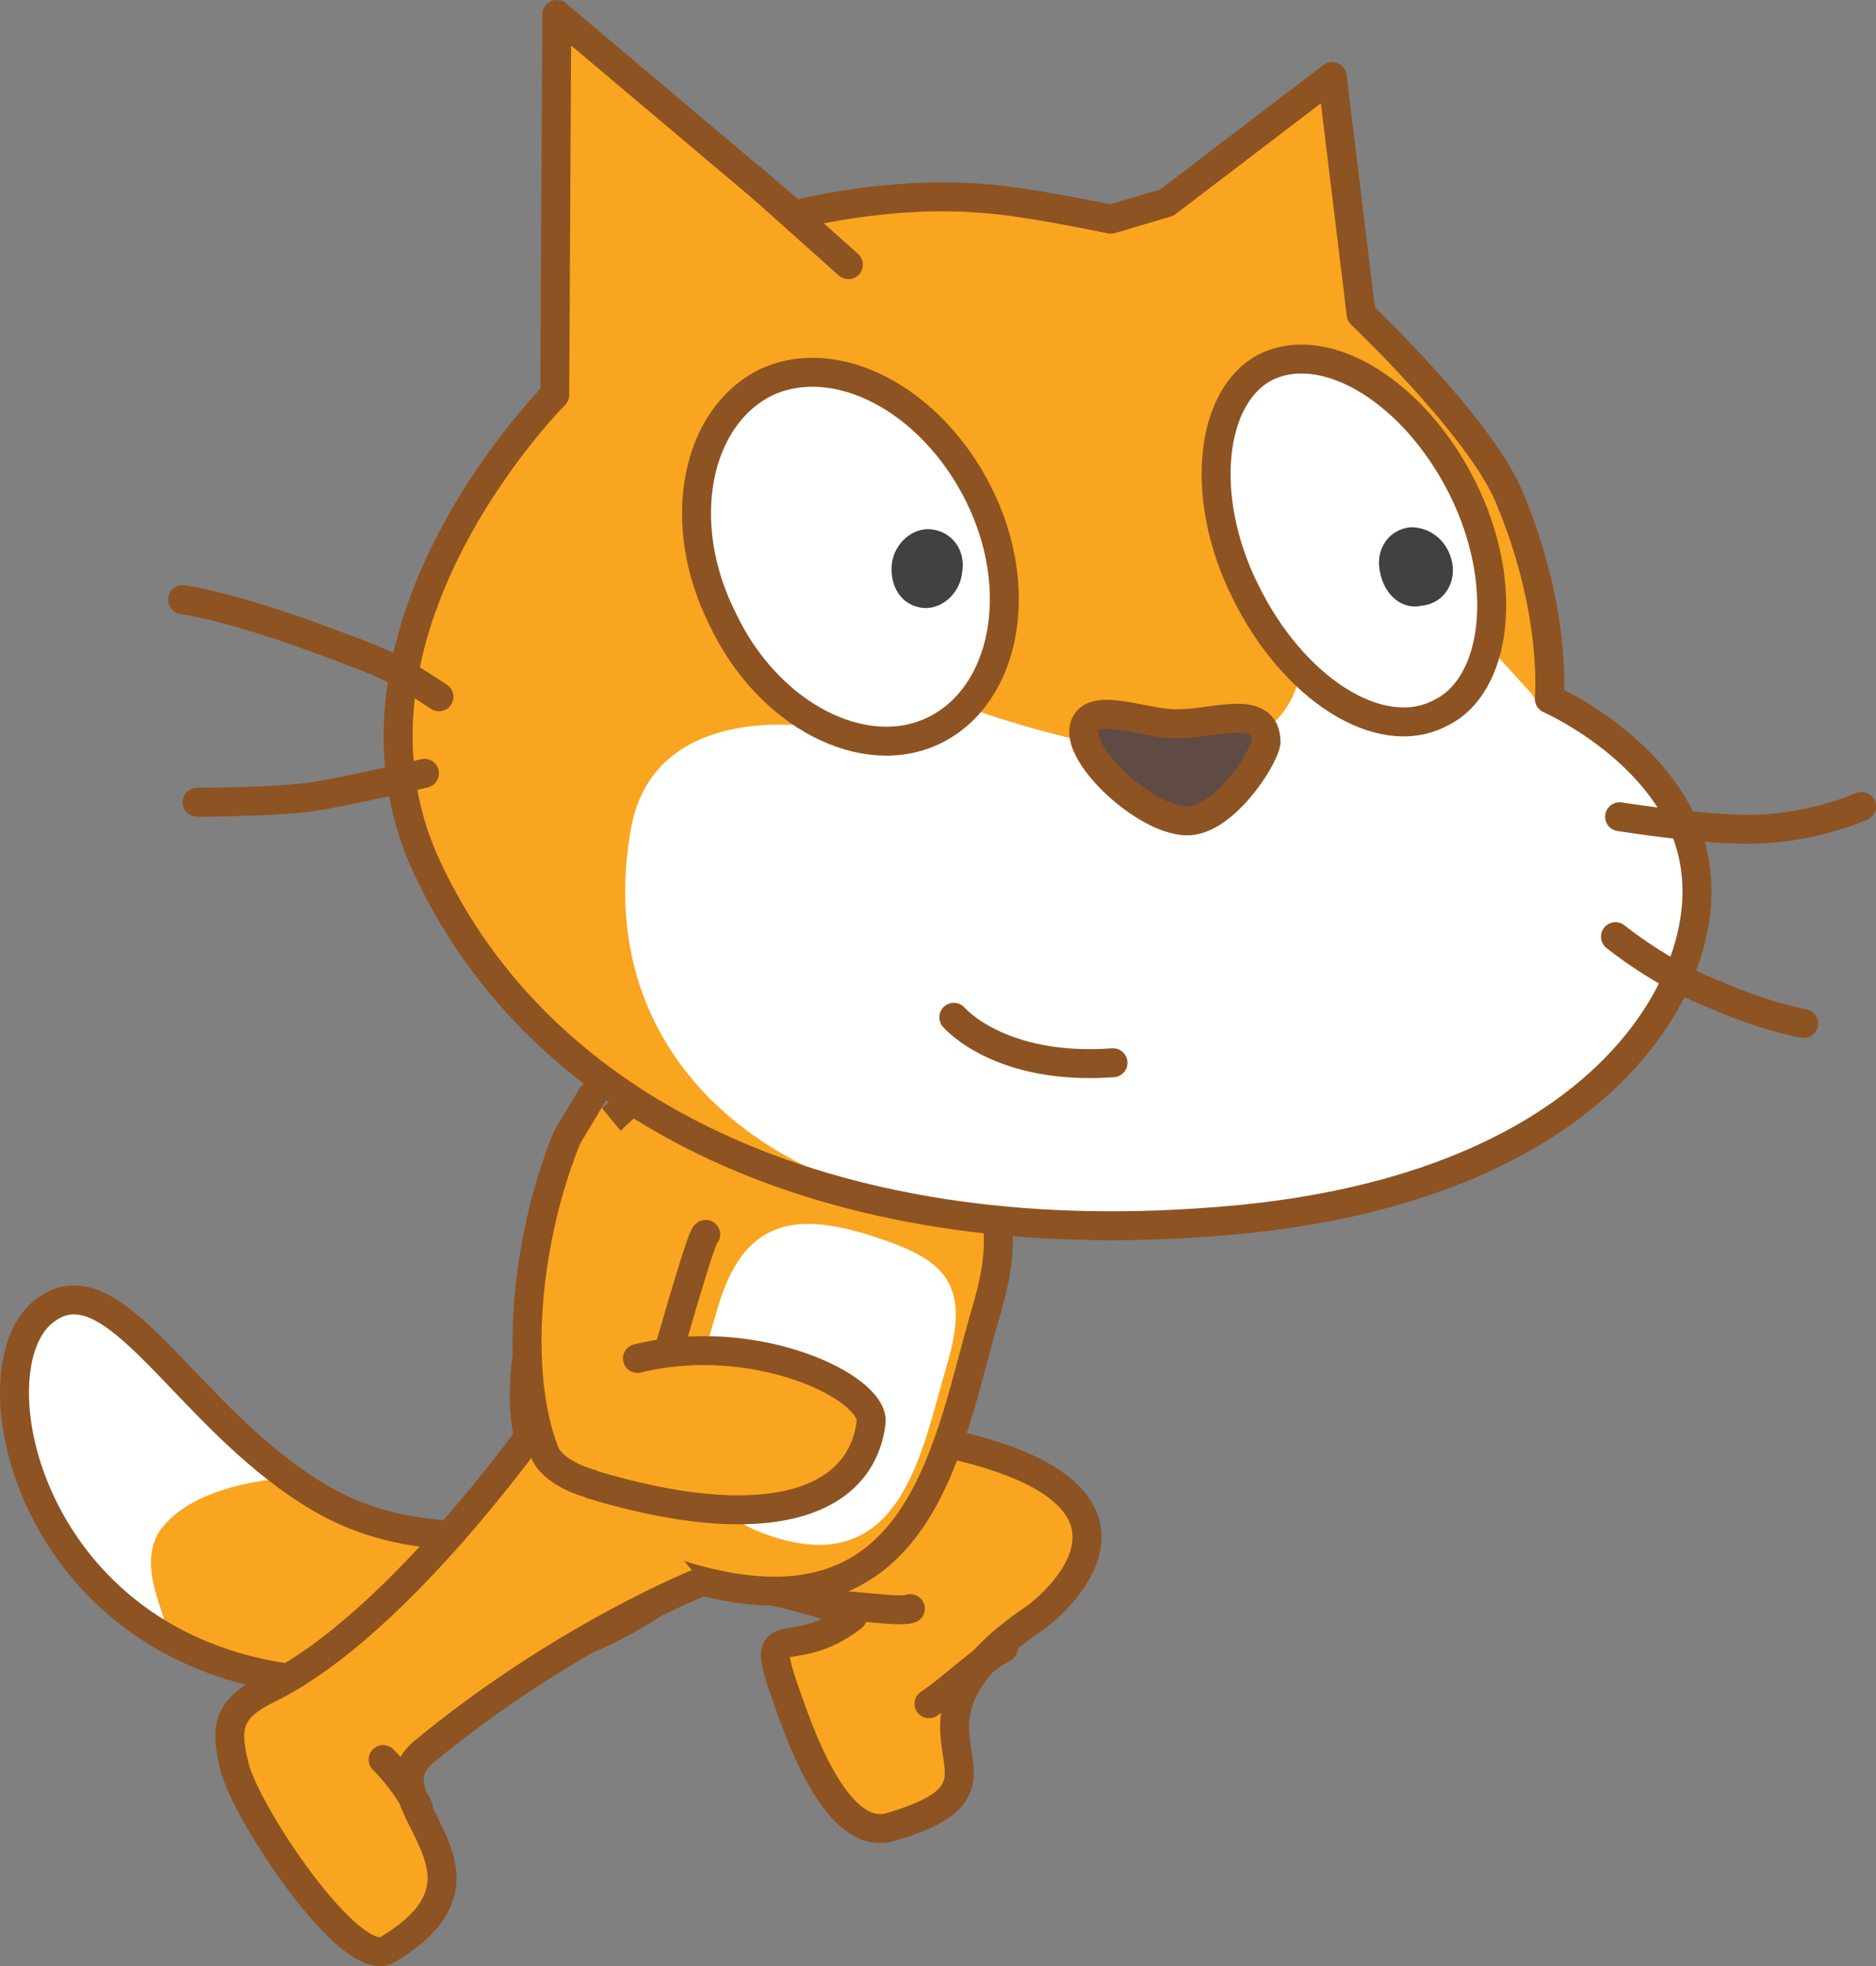 <svg xmlns="http://www.w3.org/2000/svg" xmlns:xlink="http://www.w3.org/1999/xlink" version="1.1" id="Layer_1" x="0px" y="0px" width="90.729" height="95.089" viewBox="27.871 20.6 90.729 95.089" enable-background="new 0 0 128 128" xml:space="preserve">
  <rect x="27.871" y="20.6" width="90.729" height="95.089" fill="#808080" stroke="none"/>
  <g>
    <g id="ID0.15723733883351088_5_">
      <path id="ID0.527006761636585_5_" fill="#FAA51F" stroke="#8E5322" stroke-width="1.4" stroke-linecap="round" stroke-linejoin="round" d="&#13;&#10;&#9;&#9;M62.7,97c0,0,5.3,1,6.4,1.8c-3.1,2.4-4.7-0.3-3.1,4.1c0.7,2,2.4,6.6,4.8,6.1c7.8-2.2-1.3-4.5,7.2-10.2c2.3-1.8,5.5-6.1-3.9-8.3"/>
      <path id="ID0.8937406223267317_6_" fill="#FAA51F" stroke="#8E5322" stroke-width="1.4" stroke-linecap="round" stroke-linejoin="round" d="&#13;&#10;&#9;&#9;M76.4,100.3c-1,0.5-2.4,1.9-3.6,2.7"/>
      <path id="ID0.8937406223267317_5_" fill="#FAA51F" stroke="#8E5322" stroke-width="1.4" stroke-linecap="round" stroke-linejoin="round" d="&#13;&#10;&#9;&#9;M71.9,98.4c-0.5,0.2-2.9-0.2-4.2-0.2"/>
    </g>
    <g id="Layer_2_10_">
      <path id="ID0.39854341372847557_3_" fill="#FAA51F" stroke="#8E5322" stroke-width="1.4" stroke-linecap="round" stroke-linejoin="round" d="&#13;&#10;&#9;&#9;M63.6,89.6"/>
    </g>
    <g id="Layer_3_3_">
      <path id="ID0.8535828334279358_3_" fill="#FAA51F" d="M51.5,94.9c-2.5,0-5.5-0.2-8.4-2c-6.4-3.9-9.8-11.7-13.2-8.8&#13;&#10;&#9;&#9;c-3.4,2.9-0.6,16.1,12.2,17.7c4.5,0.6,8.3-0.2,11.3-0.9c0.8-0.2,7.5-2.2,9.2-6.2s-0.2-4.4-1.1-4.8C60.5,89.8,55,95,51.5,94.9z" stroke-width="1"/>
      <path id="ID0.914295740891248_3_" fill="#FFFFFF" d="M30.1,84c-1.8,1.1-2,6.1-0.4,9.4c1.7,3.3,4.1,5.1,5.6,6.1&#13;&#10;&#9;&#9;c1.8,0.7-1.3-2.8,0.4-5c1.7-2.2,5.9-2.4,5.9-2.4s-4-3.7-6.2-5.8C33.5,84.3,32.1,83,30.1,84z" stroke-width="1"/>
      <path id="ID0.40227043256163597_3_" fill="none" stroke="#8E5322" stroke-width="1.4" stroke-linecap="round" stroke-linejoin="round" d="&#13;&#10;&#9;&#9;M51.5,94.9c-2.5,0-5.5-0.2-8.4-2c-6.4-3.9-9.8-11.7-13.2-8.8c-3.4,2.9-0.6,16.1,12.2,17.7c4.5,0.6,8.3-0.2,11.3-0.9&#13;&#10;&#9;&#9;c0.8-0.2,7.5-2.2,9.2-6.2s-0.2-4.4-1.1-4.8C60.5,89.8,55,95,51.5,94.9z"/>
    </g>
    <path id="ID0.46792364912107587_3_" fill="#FAA51F" stroke="#8E5322" stroke-width="1.4" stroke-linecap="round" stroke-linejoin="round" d="&#13;&#10;&#9;M75.6,83.9c-1.9,6.4-3,16.3-14.4,13c-11.4-3.4-7.8-11.7-5.9-18.1s6.3-7,12.8-5.1C74.4,75.6,77.5,77.5,75.6,83.9z"/>
    <g id="ID0.16171270422637463_3_">
      <path id="ID0.007584026083350182_3_" fill="#FAA51F" stroke="#8E5322" stroke-width="1.4" stroke-linecap="round" stroke-linejoin="round" d="&#13;&#10;&#9;&#9;M61.8,97.1c0,0-6.6,2.6-13.4,8.2c-3,2.4,4.6,5.8-1.8,9.6c-1.8,1-6.9-6.7-7.4-8.9c-0.5-2-0.2-2.8,1.6-3.7&#13;&#10;&#9;&#9;c6.6-3.2,13.8-13.8,13.8-13.8"/>
      <path id="ID0.31672530295327306_3_" fill="#FAA51F" stroke="#8E5322" stroke-width="1.4" stroke-linecap="round" stroke-linejoin="round" d="&#13;&#10;&#9;&#9;M48.1,108c0,0-0.6-1.2-1.7-2.3"/>
    </g>
    <path id="ID0.38032895559445024_3_" fill="#FFFFFF" d="M73.7,86.5c-1.2,4-2.1,10.3-8.2,8.5c-6.1-1.8-4.1-7.1-2.9-11.2&#13;&#10;&#9;s3.6-4.6,7.2-3.5C73.3,81.4,74.9,82.4,73.7,86.5z" stroke-width="1"/>
    <g>
      <g id="Layer_2_5_">
        <path id="ID0.2591130444779992_3_" fill="#FAA51F" d="M81.6,31.2c-1.5-0.3-4.5-0.9-6.2-1c-4.6-0.4-9.1,0.8-9.1,0.8l-11.5-9.7&#13;&#10;&#9;&#9;&#9;l-0.1,18.4c0.7-0.7-11.6,11.1-6.2,22.8C54,74.4,67.9,81.1,86.4,79.7c18.5-1.3,24.1-11.2,23.5-16.8c-0.5-5.6-7.1-8.5-7.1-8.5&#13;&#10;&#9;&#9;&#9;s0.4-4.3-2-9.9c-1.5-3.4-7.1-8.7-7.1-8.7l-1.4-11.5l-8,6.1L81.6,31.2z" stroke-width="1"/>
        <path id="ID0.3588979784399271_3_" fill="#FFFFFF" d="M101.9,54.1l-2.1-2.3l-9.1,1.5c0,0-0.4,3.3-4.7,3.7&#13;&#10;&#9;&#9;&#9;c-4.3,0.4-11.1-2.1-11.1-2.1l-7.3,0.9c0,0-8-1.5-9.2,4.8C56.4,71.6,65,78,73.5,78.9c5.5,0.7,9,0.4,13,0.2&#13;&#10;&#9;&#9;&#9;c17.5-1,23.6-10.7,22.8-16.3c-0.5-5.6-6.9-8-6.9-8L101.9,54.1z" stroke-width="1"/>
        <path id="ID0.2727069961838424_3_" fill="none" stroke="#8E5322" stroke-width="1.4" stroke-linecap="round" stroke-linejoin="round" d="&#13;&#10;&#9;&#9;&#9;M106.2,60.1c0,0,4.4,0.7,6.7,0.6c2.8-0.1,5-1.1,5-1.1"/>
        <path id="ID0.5861211125738919_3_" fill="none" stroke="#8E5322" stroke-width="1.4" stroke-linecap="round" stroke-linejoin="round" d="&#13;&#10;&#9;&#9;&#9;M106,65.9c0,0,2.2,1.8,4.8,2.8c2.5,1.1,4.3,1.4,4.3,1.4"/>
        <path id="ID0.4793355236761272_3_" fill="none" stroke="#8E5322" stroke-width="1.4" stroke-linecap="round" stroke-linejoin="round" d="&#13;&#10;&#9;&#9;&#9;M64.2,29.2l4.7,4.2"/>
        <path id="ID0.48413723474368453_3_" fill="none" stroke="#8E5322" stroke-width="1.4" stroke-linecap="round" stroke-linejoin="round" d="&#13;&#10;&#9;&#9;&#9;M81.6,31.2c-1.5-0.3-4.5-0.9-6.2-1c-4.6-0.4-9.1,0.8-9.1,0.8l-11.5-9.7l-0.1,18.4c0.7-0.7-11.6,11.1-6.2,22.8&#13;&#10;&#9;&#9;&#9;C54,74.4,67.9,81.1,86.4,79.7c18.5-1.3,24.1-11.2,23.5-16.8c-0.5-5.6-7.1-8.5-7.1-8.5s0.4-4.3-2-9.9c-1.5-3.4-7.1-8.7-7.1-8.7&#13;&#10;&#9;&#9;&#9;l-1.4-11.5l-8,6.1L81.6,31.2z"/>
        <path id="ID0.9024141579866409_3_" fill="none" stroke="#8E5322" stroke-width="1.4" stroke-linecap="round" stroke-linejoin="round" d="&#13;&#10;&#9;&#9;&#9;M37.4,59.4c0,0,4,0,5.8-0.3c1.8-0.3,5.2-1.1,5.2-1.1"/>
        <path id="ID0.16030752705410123_3_" fill="none" stroke="#8E5322" stroke-width="1.4" stroke-linecap="round" stroke-linejoin="round" d="&#13;&#10;&#9;&#9;&#9;M49.1,54.3c-2.3-1.5-2.3-1.5-6.1-2.9c-4.1-1.5-6.3-1.8-6.3-1.8"/>
      </g>
      <g id="Layer_5_3_">
        <path id="ID0.40023312577977777_3_" fill="#FFFFFF" stroke="#8E5322" stroke-width="1.4" stroke-linecap="round" stroke-linejoin="round" d="&#13;&#10;&#9;&#9;&#9;M98.6,44.2c2.3,4.6,1.7,9.6-1.1,10.9c-2.9,1.5-7.1-1.2-9.4-5.9c-2.3-4.6-1.7-9.6,1.1-10.9C92.1,37,96.3,39.6,98.6,44.2z"/>
        <path id="ID0.43813491938635707_3_" fill="#414142" d="M98.1,47.8c0.2,1-0.4,2-1.5,2.1c-0.9,0.2-1.8-0.5-2-1.7&#13;&#10;&#9;&#9;&#9;c-0.2-1,0.4-2,1.5-2.1C97.1,46.1,97.9,46.8,98.1,47.8" stroke-width="1"/>
      </g>
      <g id="Layer_7_3_">
        <path id="ID0.4253597157076001_3_" fill="#FFFFFF" stroke="#8E5322" stroke-width="1.4" stroke-linecap="round" stroke-linejoin="round" d="&#13;&#10;&#9;&#9;&#9;M75.2,44.5c2.3,4.6,1.3,9.7-2.1,11.4c-3.4,1.7-8.1-0.7-10.3-5.4c-2.3-4.6-1.3-9.7,2.1-11.4C68.3,37.5,72.9,39.9,75.2,44.5z"/>
        <path id="ID0.814307457767427_3_" fill="#414142" d="M74.4,48.3c-0.1,1-1,1.8-1.9,1.7c-1-0.1-1.6-1-1.5-2.1c0.1-1,1-1.8,1.9-1.7&#13;&#10;&#9;&#9;&#9;C73.9,46.3,74.6,47.2,74.4,48.3" stroke-width="1"/>
      </g>
      <path id="ID0.5240494590252638_3_" fill="#5F4B43" stroke="#8E5322" stroke-width="1.4" stroke-linecap="round" stroke-linejoin="round" d="&#13;&#10;&#9;&#9;M84.9,55.6c1.7,0,4.2-1,4.2,0.9c-0.1,0.8-2.1,3.9-3.9,3.8c-2-0.1-5.2-3.1-4.9-4.5S83.4,55.7,84.9,55.6z"/>
      <path id="ID0.046259244438260794_3_" fill="#FFFFFF" stroke="#8E5322" stroke-width="1.4" stroke-linecap="round" stroke-linejoin="round" d="&#13;&#10;&#9;&#9;M74,69.8c0,0,2.2,2.6,7.7,2.2"/>
    </g>
    <g id="ID0.7407716196030378_3_">
      <path id="ID0.15909873321652412_3_" fill="#FAA51F" stroke="#8E5322" stroke-width="1.4" stroke-linecap="round" stroke-linejoin="round" d="&#13;&#10;&#9;&#9;M62,80.3c-0.3,0-3.6,12.3-3.8,12.3c-2,0-3.7-0.9-4-1.8c-1.5-3.9-0.9-10.3,1.1-15.2l1.2-2"/>
      <path id="ID0.8024068027734756_3_" fill="#FAA51F" stroke="#8E5322" stroke-width="1.4" stroke-linecap="round" stroke-linejoin="round" d="&#13;&#10;&#9;&#9;M60.7,86.3"/>
      <path id="ID0.06734407460317016_3_" fill="none" stroke="#8E5322" stroke-width="1.4" stroke-linecap="round" stroke-linejoin="round" d="&#13;&#10;&#9;&#9;M62.6,83.3"/>
    </g>
    <path id="ID0.1790580078959465_3_" fill="#FAA51F" stroke="#8E5322" stroke-width="1.4" stroke-linecap="round" stroke-linejoin="round" d="&#13;&#10;&#9;M58.7,86.3c5.7-1.4,11.5,1.4,11.3,3.1c-0.5,4-5.2,5.5-13.5,3"/>
  </g>
</svg>